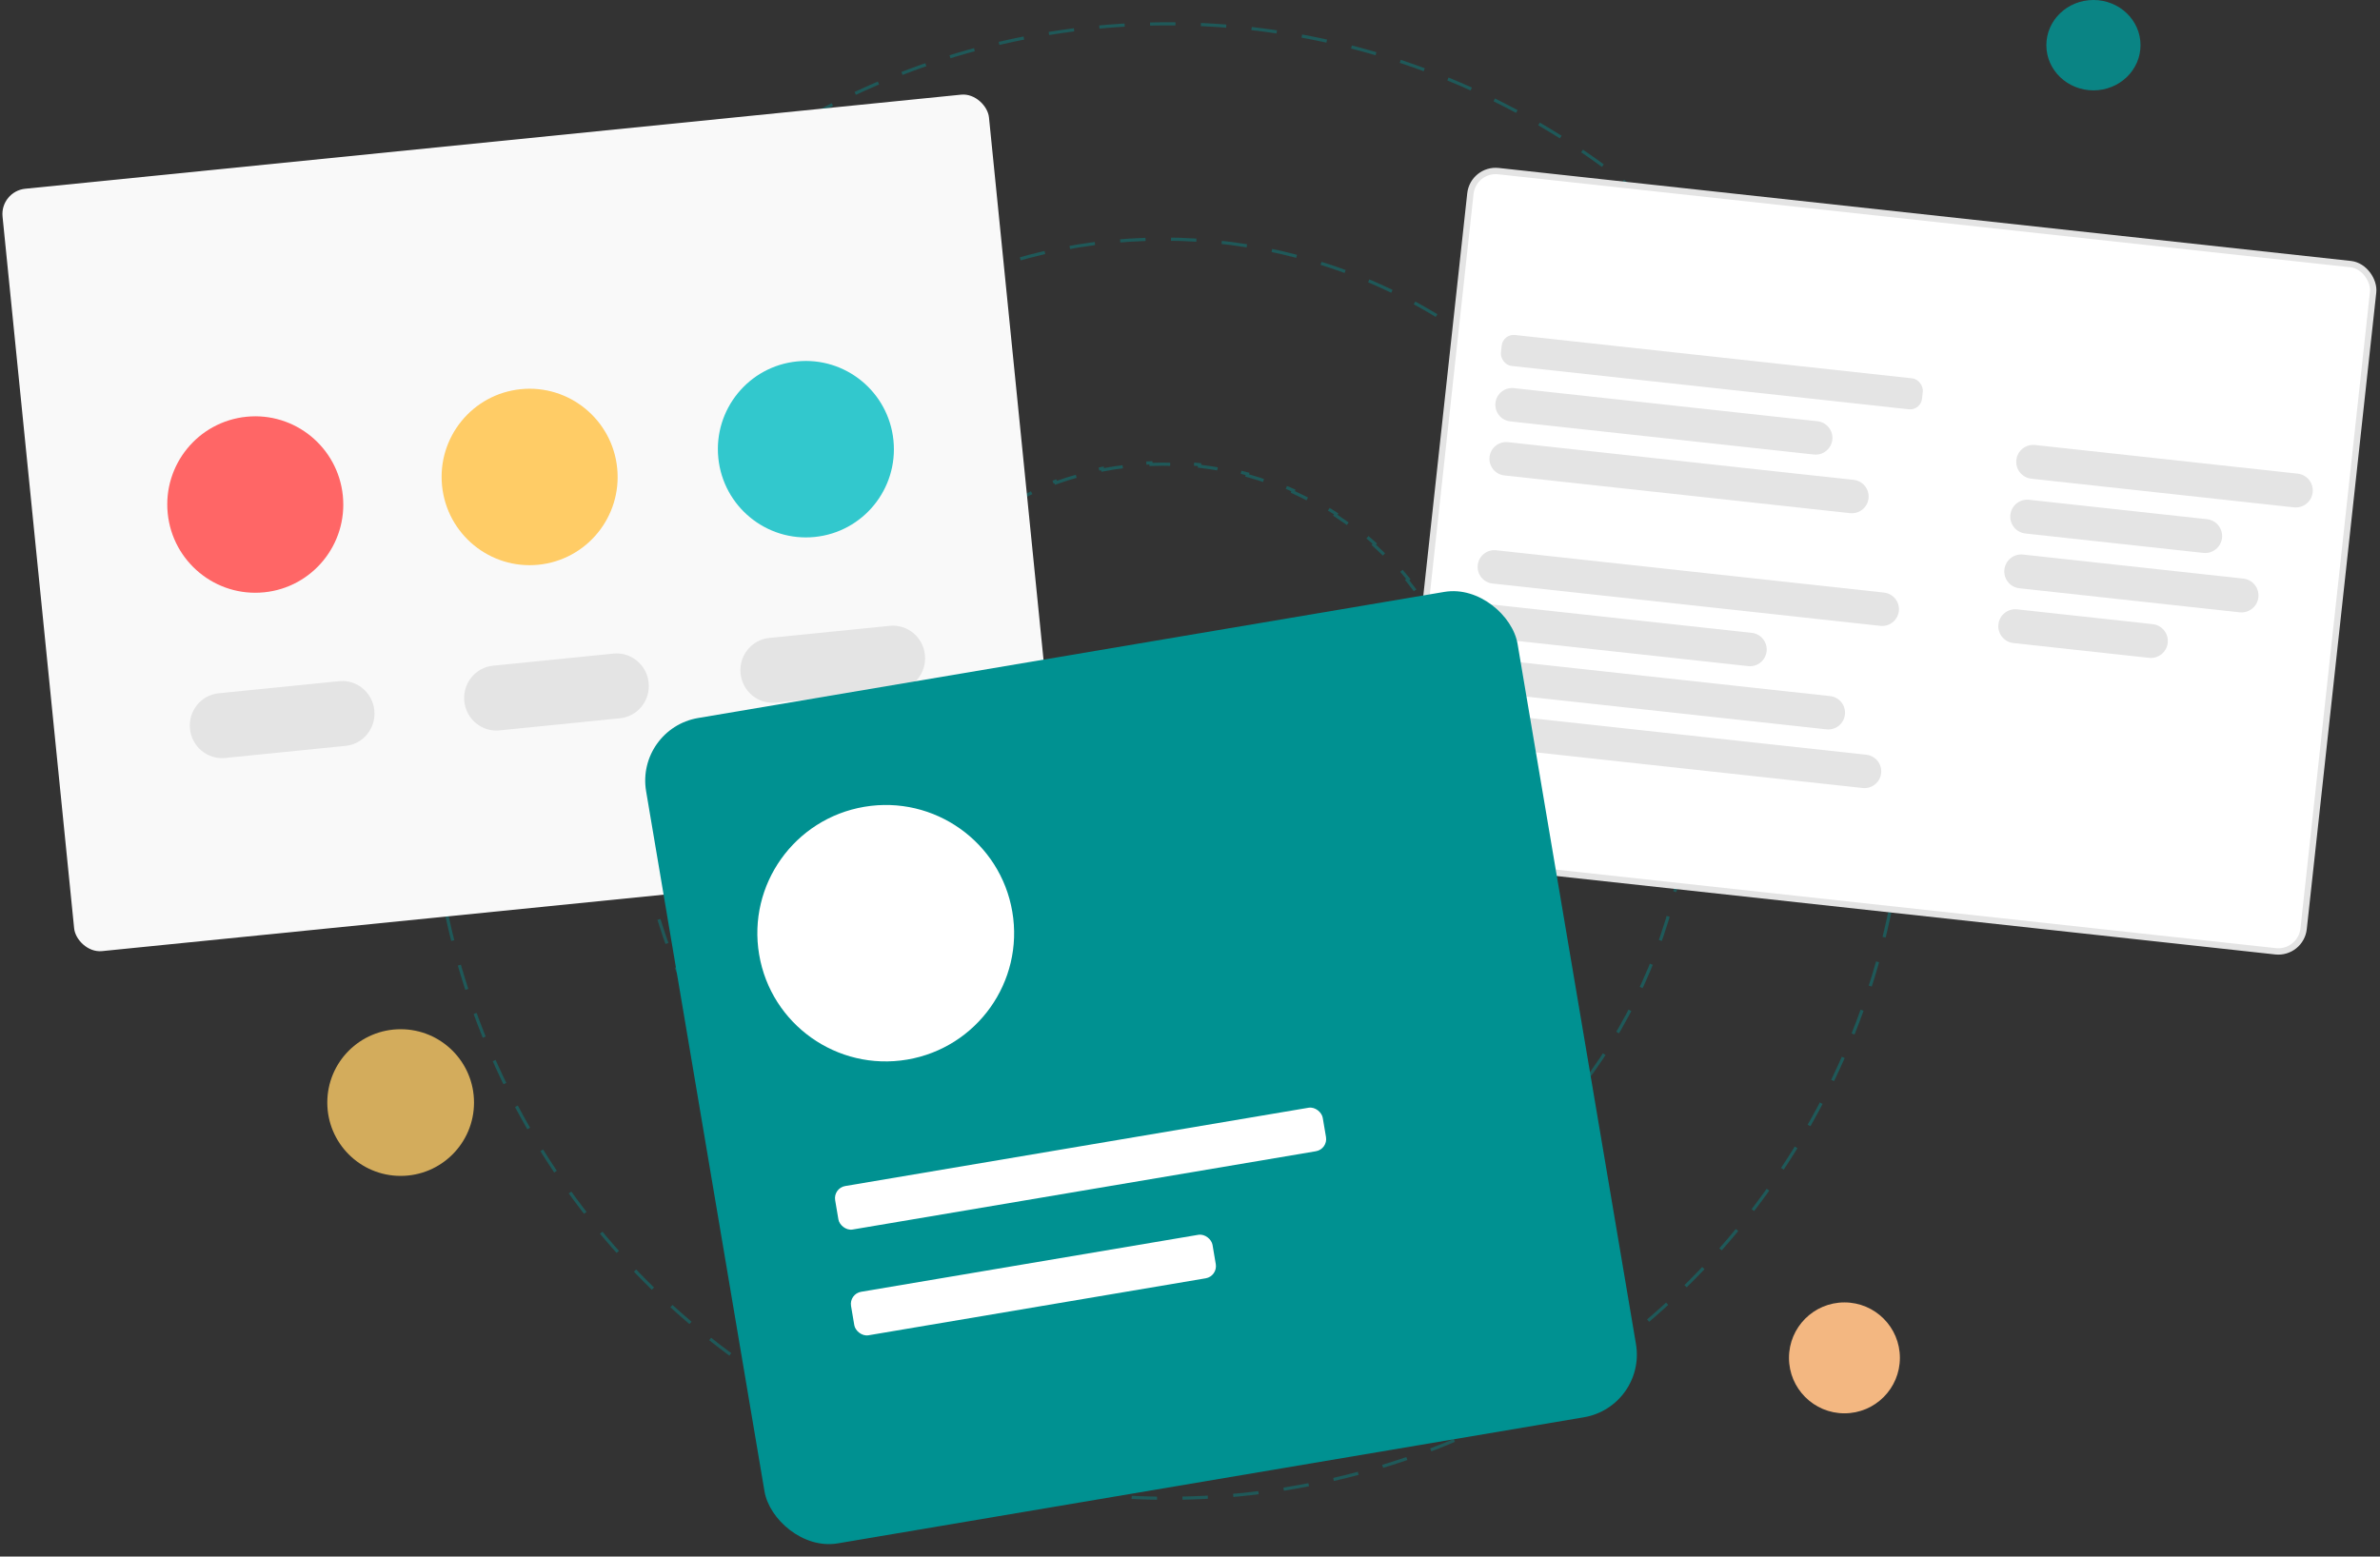 <svg xmlns="http://www.w3.org/2000/svg" width="749" height="490" fill="none" viewBox="0 0 749 490"><rect x="0" y="0" width="749" height="490" fill="#333333" stroke="none"/><path fill="#F3B781" d="M597.908 427.458C597.908 437.1 590.093 444.917 580.453 444.917C570.815 444.917 563.001 437.1 563.001 427.458C563.001 417.816 570.815 410 580.453 410C590.093 410 597.908 417.816 597.908 427.458Z"/><circle cx="367.579" cy="239.579" r="232.079" stroke="#009191" stroke-dasharray="8 8" stroke-miterlimit="14.336" stroke-opacity=".4"/><circle cx="366.039" cy="241.119" r="165.848" stroke="#009191" stroke-dasharray="8 8" stroke-miterlimit="14.336" stroke-opacity=".4"/><path stroke="#009191" stroke-dasharray="8 8" stroke-miterlimit="14.336" stroke-opacity=".4" d="M463.929 231.157C464.232 233.681 464.436 236.234 464.539 238.814L464.039 238.834C464.089 240.103 464.115 241.378 464.115 242.659C464.115 243.94 464.089 245.216 464.039 246.485L464.539 246.505C464.436 249.084 464.232 251.637 463.929 254.161L463.433 254.101C463.127 256.647 462.722 259.161 462.219 261.642L462.709 261.741C462.198 264.265 461.587 266.754 460.881 269.203L460.401 269.065C459.692 271.522 458.887 273.939 457.991 276.312L458.458 276.489C457.55 278.892 456.548 281.251 455.456 283.56L455.004 283.346C453.913 285.654 452.731 287.912 451.465 290.117L451.898 290.366C450.62 292.589 449.256 294.758 447.81 296.868L447.398 296.585C445.956 298.688 444.433 300.732 442.832 302.713L443.221 303.027C441.611 305.019 439.923 306.947 438.162 308.806L437.799 308.463C436.049 310.312 434.225 312.093 432.333 313.802L432.668 314.173C430.77 315.888 428.803 317.53 426.773 319.096L426.467 318.7C424.453 320.253 422.375 321.73 420.238 323.127L420.512 323.546C418.374 324.944 416.177 326.262 413.925 327.496L413.685 327.058C411.458 328.279 409.177 329.417 406.847 330.467L407.053 330.923C404.726 331.973 402.351 332.935 399.931 333.807L399.762 333.337C397.377 334.197 394.948 334.968 392.481 335.646L392.613 336.128C390.157 336.803 387.662 337.387 385.133 337.876L385.038 337.385C382.553 337.865 380.034 338.253 377.486 338.545L377.542 339.041C375.018 339.33 372.463 339.525 369.884 339.623L369.865 339.123C368.596 339.171 367.32 339.195 366.038 339.195C364.757 339.195 363.481 339.171 362.211 339.123L362.192 339.623C359.613 339.525 357.059 339.33 354.534 339.041L354.591 338.545C352.042 338.253 349.524 337.865 347.039 337.385L346.944 337.876C344.414 337.387 341.92 336.803 339.463 336.128L339.596 335.646C337.128 334.968 334.7 334.197 332.315 333.337L332.145 333.807C329.726 332.935 327.35 331.973 325.024 330.923L325.229 330.467C322.9 329.417 320.619 328.279 318.391 327.058L318.151 327.496C315.9 326.262 313.703 324.944 311.565 323.546L311.838 323.127C309.702 321.73 307.624 320.253 305.609 318.7L305.304 319.096C303.273 317.53 301.307 315.888 299.409 314.173L299.744 313.802C297.852 312.093 296.028 310.312 294.277 308.463L293.914 308.806C292.153 306.947 290.465 305.019 288.856 303.027L289.244 302.713C287.644 300.732 286.12 298.688 284.679 296.585L284.266 296.868C282.82 294.758 281.456 292.589 280.178 290.366L280.612 290.117C279.345 287.912 278.164 285.654 277.072 283.346L276.62 283.56C275.529 281.251 274.526 278.893 273.618 276.489L274.086 276.312C273.189 273.939 272.384 271.522 271.676 269.065L271.195 269.203C270.489 266.754 269.879 264.265 269.367 261.741L269.857 261.642C269.355 259.161 268.949 256.647 268.644 254.101L268.147 254.161C267.844 251.637 267.64 249.084 267.538 246.505L268.038 246.485C267.987 245.216 267.962 243.94 267.962 242.659C267.962 241.378 267.987 240.103 268.038 238.833L267.538 238.814C267.64 236.234 267.844 233.681 268.147 231.157L268.644 231.217C268.949 228.672 269.355 226.157 269.857 223.676L269.367 223.577C269.879 221.053 270.489 218.564 271.195 216.115L271.676 216.254C272.384 213.796 273.189 211.379 274.086 209.006L273.618 208.829C274.526 206.426 275.529 204.067 276.62 201.759L277.072 201.972C278.164 199.664 279.345 197.406 280.612 195.201L280.178 194.952C281.456 192.729 282.82 190.56 284.266 188.451L284.679 188.733C286.12 186.63 287.644 184.586 289.244 182.606L288.856 182.291C290.465 180.3 292.153 178.372 293.914 176.512L294.277 176.856C296.028 175.007 297.852 173.225 299.744 171.516L299.409 171.145C301.307 169.43 303.273 167.788 305.304 166.223L305.609 166.619C307.624 165.065 309.702 163.588 311.838 162.191L311.565 161.772C313.703 160.374 315.9 159.056 318.151 157.822L318.391 158.26C320.619 157.039 322.9 155.902 325.229 154.851L325.024 154.395C327.35 153.346 329.726 152.383 332.145 151.511L332.315 151.981C334.7 151.122 337.128 150.351 339.596 149.672L339.463 149.19C341.919 148.515 344.414 147.931 346.944 147.442L347.039 147.933C349.524 147.453 352.042 147.065 354.591 146.774L354.534 146.277C357.059 145.988 359.613 145.793 362.192 145.696L362.211 146.195C363.481 146.147 364.757 146.123 366.038 146.123C367.32 146.123 368.596 146.147 369.865 146.195L369.884 145.696C372.463 145.793 375.018 145.988 377.542 146.277L377.486 146.774C380.034 147.065 382.553 147.453 385.038 147.933L385.132 147.442C387.662 147.931 390.157 148.515 392.613 149.19L392.481 149.672C394.948 150.351 397.377 151.122 399.762 151.981L399.931 151.511C402.351 152.383 404.726 153.346 407.053 154.395L406.847 154.851C409.177 155.902 411.458 157.039 413.685 158.26L413.925 157.822C416.177 159.056 418.374 160.374 420.512 161.772L420.238 162.191C422.375 163.588 424.453 165.065 426.467 166.619L426.772 166.223C428.803 167.788 430.77 169.43 432.668 171.145L432.333 171.516C434.225 173.225 436.048 175.007 437.799 176.856L438.162 176.512C439.923 178.372 441.611 180.3 443.221 182.291L442.832 182.606C444.433 184.586 445.956 186.63 447.398 188.733L447.81 188.451C449.256 190.56 450.62 192.729 451.898 194.952L451.465 195.201C452.731 197.406 453.913 199.664 455.004 201.972L455.456 201.759C456.548 204.067 457.55 206.426 458.458 208.829L457.991 209.006C458.887 211.379 459.692 213.796 460.401 216.254L460.881 216.115C461.587 218.564 462.198 221.053 462.709 223.577L462.219 223.676C462.722 226.157 463.127 228.672 463.433 231.217L463.929 231.157Z"/><rect width="285.781" height="217.613" x="463.611" y="53" fill="#fff" stroke="#E4E4E4" stroke-width="2" rx="8" transform="rotate(6.229 463.611 53)"/><path fill="#E4E4E4" fill-rule="evenodd" d="M576.643 138.419C576.959 135.527 574.868 132.927 571.972 132.611L476.437 122.185C473.542 121.868 470.939 123.956 470.623 126.848C470.307 129.739 472.399 132.339 475.294 132.655L570.829 143.082C573.725 143.398 576.328 141.31 576.643 138.419ZM583.368 151.07C586.264 151.386 588.355 153.986 588.039 156.878C587.724 159.769 585.121 161.857 582.225 161.541L473.438 149.668C470.542 149.352 468.451 146.751 468.766 143.86C469.082 140.969 471.685 138.881 474.581 139.197L583.368 151.07ZM597.578 192.353C597.894 189.462 595.802 186.862 592.907 186.546L470.867 173.226C467.971 172.91 465.368 174.998 465.052 177.89C464.737 180.781 466.828 183.381 469.724 183.697L591.764 197.017C594.659 197.333 597.262 195.245 597.578 192.353ZM551.292 199.221C554.187 199.538 556.279 202.138 555.963 205.029C555.648 207.92 553.045 210.008 550.149 209.692L467.867 200.712C464.971 200.396 462.88 197.796 463.195 194.904C463.511 192.013 466.114 189.925 469.01 190.241L551.292 199.221ZM580.611 224.937C580.927 222.045 578.836 219.445 575.94 219.129L467.153 207.256C464.257 206.94 461.654 209.028 461.338 211.919C461.023 214.81 463.114 217.411 466.01 217.727L574.797 229.6C577.693 229.916 580.296 227.828 580.611 224.937ZM592.007 243.401C592.322 240.51 590.231 237.91 587.335 237.594L465.295 224.274C462.4 223.958 459.797 226.046 459.481 228.937C459.165 231.829 461.257 234.429 464.152 234.745L586.192 248.065C589.088 248.381 591.691 246.293 592.007 243.401Z" clip-rule="evenodd"/><rect width="133.313" height="9.8" x="473.002" y="105.049" fill="#E4E4E4" rx="3.76" transform="rotate(6.229 473.002 105.049)"/><path fill="#E4E4E4" fill-rule="evenodd" d="M727.814 154.99C728.134 152.059 726.014 149.424 723.079 149.103L640.448 140.085C637.514 139.765 634.875 141.881 634.555 144.811C634.235 147.742 636.355 150.378 639.29 150.698L721.921 159.716C724.856 160.037 727.494 157.921 727.814 154.99ZM694.551 163.441C697.486 163.762 699.606 166.397 699.286 169.328C698.966 172.259 696.327 174.375 693.392 174.055L637.407 167.944C634.472 167.624 632.352 164.988 632.672 162.058C632.992 159.127 635.631 157.011 638.566 157.331L694.551 163.441ZM710.726 188.028C711.046 185.098 708.926 182.462 705.991 182.142L636.683 174.577C633.748 174.257 631.11 176.373 630.79 179.304C630.47 182.235 632.59 184.87 635.525 185.19L704.833 192.755C707.768 193.075 710.406 190.959 710.726 188.028ZM682.199 202.365C682.519 199.434 680.399 196.799 677.464 196.479L634.801 191.822C631.866 191.502 629.228 193.618 628.908 196.549C628.588 199.48 630.708 202.115 633.643 202.435L676.305 207.092C679.24 207.412 681.879 205.296 682.199 202.365Z" clip-rule="evenodd"/><rect width="312" height="241.21" x=".001" y="60.215" fill="#F9F9F9" rx="8" transform="rotate(-5.742 0.001 60.215)"/><ellipse cx="80.338" cy="158.829" fill="#F66" rx="27.697" ry="27.773" transform="rotate(-5.742 80.338 158.829)"/><path fill="#E4E4E4" fill-rule="evenodd" d="M193.073 205.753C198.619 205.195 203.572 209.301 204.138 214.924C204.703 220.546 200.666 225.557 195.12 226.114L157.186 229.929C151.64 230.486 146.686 226.38 146.121 220.757C145.555 215.135 149.593 210.125 155.138 209.567L193.073 205.753ZM106.739 214.434C112.284 213.876 117.238 217.982 117.804 223.605C118.369 229.228 114.332 234.238 108.786 234.796L70.851 238.61C65.306 239.168 60.352 235.062 59.786 229.439C59.221 223.816 63.258 218.806 68.804 218.248L106.739 214.434ZM291.082 206.181C290.517 200.558 285.563 196.452 280.018 197.01L242.083 200.824C236.537 201.382 232.5 206.392 233.065 212.015C233.631 217.638 238.584 221.744 244.13 221.186L282.065 217.372C287.61 216.814 291.648 211.804 291.082 206.181Z" clip-rule="evenodd"/><ellipse cx="166.675" cy="150.148" fill="#FC6" rx="27.697" ry="27.773" transform="rotate(-5.742 166.675 150.148)"/><ellipse cx="253.618" cy="141.405" fill="#32C8CD" rx="27.697" ry="27.773" transform="rotate(-5.742 253.618 141.405)"/><rect width="278.147" height="263.516" x="200.001" y="229.36" fill="#009191" rx="20" transform="rotate(-9.595 200.001 229.36)"/><ellipse cx="278.746" cy="293.772" fill="#fff" rx="40.403" ry="40.357" transform="rotate(-9.595 278.746 293.772)"/><rect width="115.375" height="13.888" x="267.182" y="407.302" fill="#fff" rx="3.87" transform="rotate(-9.595 267.182 407.302)"/><rect width="155.623" height="13.888" x="262.182" y="374.01" fill="#fff" rx="3.87" transform="rotate(-9.595 262.182 374.01)"/><g opacity=".8"><ellipse cx="658.817" cy="14.223" fill="#099" rx="14.816" ry="14.223"/><circle cx="126.088" cy="347.087" r="23.087" fill="#FBCB67"/></g></svg>